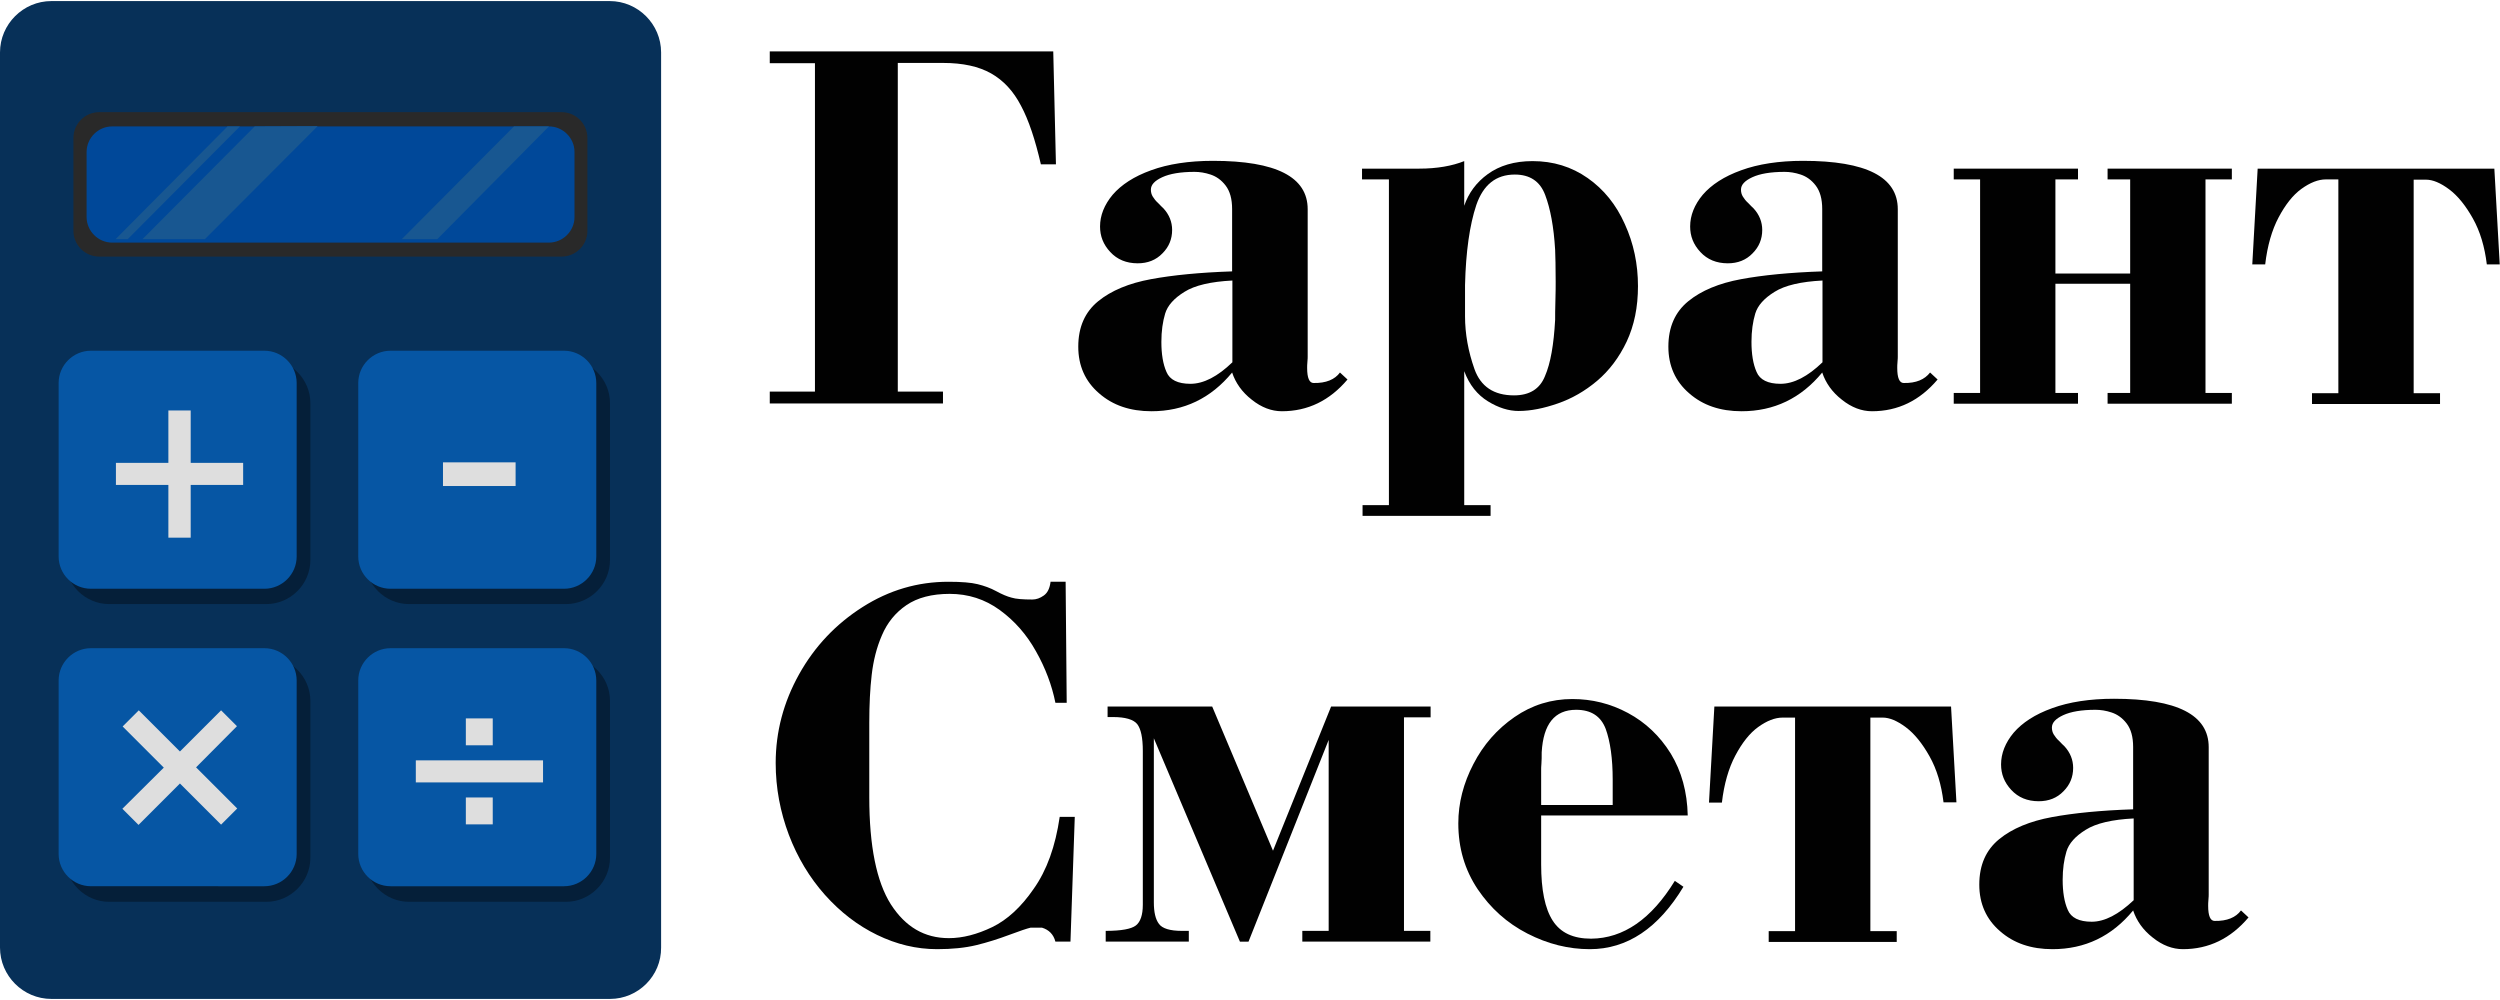 <?xml version="1.0" encoding="utf-8"?>
<!-- Generator: Adobe Illustrator 21.0.2, SVG Export Plug-In . SVG Version: 6.00 Build 0)  -->
<svg version="1.1" xmlns="http://www.w3.org/2000/svg" xmlns:xlink="http://www.w3.org/1999/xlink" x="0px" y="0px" width="125" height="50"
	 viewBox="0 0 929.5 371" style="enable-background:new 0 0 929.5 371;" xml:space="preserve">
<style type="text/css">
	.st0{fill-rule:evenodd;clip-rule:evenodd;fill:#073058;}
	.st1{fill-rule:evenodd;clip-rule:evenodd;fill:#051F39;}
	.st2{fill-rule:evenodd;clip-rule:evenodd;fill:#0656A4;}
	.st3{fill:#DEDEDE;}
	.st4{fill:#010101;}
	.st5{fill-rule:evenodd;clip-rule:evenodd;fill:#292929;}
	.st6{fill-rule:evenodd;clip-rule:evenodd;fill:#004899;}
	.st7{fill-rule:evenodd;clip-rule:evenodd;fill:#185791;}
</style>
<g id="Слой_15">
	<path class="st0" d="M226.8,371H19.1C8.6,371,0,362.4,0,351.9V19.1C0,8.6,8.6,0,19.1,0h207.6c10.5,0,19.1,8.6,19.1,19.1v332.8
		C245.9,362.4,237.3,371,226.8,371z"/>
</g>
<g id="Слой_18">
	<path class="st1" d="M40.6,133.1H99c9,0,16.4,7.4,16.4,16.4v58.3c0,9-7.4,16.4-16.4,16.4H40.6c-9,0-16.4-7.4-16.4-16.4v-58.3
		C24.3,140.5,31.6,133.1,40.6,133.1z"/>
	<path class="st2" d="M33.8,130h64.5c6.6,0,12,5.4,12,12v64.5c0,6.6-5.4,12-12,12H33.8c-6.6,0-12-5.4-12-12V142
		C21.8,135.4,27.2,130,33.8,130z"/>
	<path class="st1" d="M152.1,133.1h58.3c9,0,16.4,7.4,16.4,16.4v58.3c0,9-7.4,16.4-16.4,16.4h-58.3c-9,0-16.4-7.4-16.4-16.4v-58.3
		C135.7,140.5,143.1,133.1,152.1,133.1z"/>
	<path class="st2" d="M145.2,130h64.5c6.6,0,12,5.4,12,12v64.5c0,6.6-5.4,12-12,12h-64.5c-6.6,0-12-5.4-12-12V142
		C133.2,135.4,138.6,130,145.2,130z"/>
	<path class="st1" d="M40.6,243.8H99c9,0,16.4,7.4,16.4,16.4v58.3c0,9-7.4,16.4-16.4,16.4H40.6c-9,0-16.4-7.4-16.4-16.4v-58.3
		C24.3,251.1,31.6,243.8,40.6,243.8z"/>
	<path class="st2" d="M33.8,240.6h64.5c6.6,0,12,5.4,12,12v64.5c0,6.6-5.4,12-12,12H33.8c-6.6,0-12-5.4-12-12v-64.5
		C21.8,246,27.2,240.6,33.8,240.6z"/>
	<path class="st1" d="M152.1,243.8h58.3c9,0,16.4,7.4,16.4,16.4v58.3c0,9-7.4,16.4-16.4,16.4h-58.3c-9,0-16.4-7.4-16.4-16.4v-58.3
		C135.7,251.1,143.1,243.8,152.1,243.8z"/>
	<path class="st2" d="M145.2,240.6h64.5c6.6,0,12,5.4,12,12v64.5c0,6.6-5.4,12-12,12h-64.5c-6.6,0-12-5.4-12-12v-64.5
		C133.2,246,138.6,240.6,145.2,240.6z"/>
</g>
<g id="_x2D_">
	<g>
		<path class="st3" d="M164.7,180.3v-8.8h27v8.8H164.7z"/>
	</g>
</g>
<g id="_xD7_">
	<g>
		<path class="st3" d="M45.5,300.3L60.9,285l-15.3-15.3l6-6L66.9,279l15.3-15.3l5.9,5.9l-15.2,15.3l15.3,15.3l-6,6l-15.3-15.3
			l-15.4,15.4L45.5,300.3z"/>
	</g>
</g>
<g id="_xF7_">
	<g>
		<path class="st3" d="M201.9,290.5h-47.3v-8.2h47.3V290.5z M173.2,276.7v-10h10v10H173.2z M173.2,306.1v-10h10v10H173.2z"/>
	</g>
</g>
<g id="_x2B_">
	<g>
		<path class="st3" d="M62.6,199.5v-19.6H43.1v-8.2h19.5v-19.5h8.3v19.5h19.5v8.2H70.9v19.6H62.6z"/>
	</g>
</g>
<g id="Гарант_x0D_Смета">
	<g>
		<path class="st4" d="M392.6,60.7H387c-2.1-9.1-4.5-16.4-7.4-21.8c-2.8-5.4-6.5-9.4-11.1-12c-4.6-2.6-10.5-3.9-17.9-3.9h-16.8
			v122.2h16.8v4.4h-64.4v-4.4H303V23.1h-16.8v-4.4h105.4L392.6,60.7z"/>
		<path class="st4" d="M498.2,138.1l2.8,2.6c-6.6,7.8-14.7,11.8-24.4,11.8c-3.8,0-7.6-1.4-11.2-4.3c-3.6-2.8-6-6.2-7.3-10.1
			c-7.9,9.6-17.9,14.4-30,14.4c-7.9,0-14.4-2.2-19.5-6.7c-5.1-4.4-7.7-10.2-7.7-17.3c0-7.3,2.5-12.9,7.4-16.9
			c4.9-4,11.5-6.7,19.6-8.2c8.1-1.5,18.2-2.5,30.2-2.9V77.3c0-3.7-0.8-6.6-2.4-8.7c-1.6-2.1-3.5-3.4-5.6-4.1c-2.1-0.7-4.1-1-6-1
			c-5.2,0-9.2,0.7-12,2c-2.8,1.3-4.2,2.8-4.2,4.6c0,0.9,0.2,1.8,0.7,2.6c0.5,0.8,1.1,1.6,2,2.4c0.8,0.9,1.5,1.5,2,2
			c2.1,2.3,3.2,5,3.2,8c0,3.4-1.2,6.3-3.6,8.7c-2.4,2.5-5.5,3.7-9.2,3.7c-4.2,0-7.6-1.4-10.2-4.2c-2.6-2.8-3.8-5.9-3.8-9.5
			c0-4.1,1.6-8.1,4.7-11.8c3.2-3.7,7.9-6.8,14.3-9.1c6.3-2.3,14-3.5,23-3.5c23.5,0,35.2,6,35.2,18v54.8c0,0.3,0,0.9-0.1,1.9
			c-0.1,1-0.1,1.8-0.1,2.3c0,3.7,0.8,5.6,2.4,5.6C493,142.1,496.3,140.7,498.2,138.1z M458.2,134.3v-30.4c-8,0.4-14,1.8-17.8,4.2
			c-3.9,2.4-6.3,5.1-7.2,8.1c-0.9,3-1.4,6.5-1.4,10.5c0,4.5,0.6,8.3,1.9,11.2c1.2,2.9,4.2,4.4,8.9,4.4
			C447.5,142.3,452.7,139.6,458.2,134.3z"/>
		<path class="st4" d="M544.4,59.5v16.6c1.6-4.7,4.5-8.7,8.8-11.8s9.8-4.8,16.6-4.8c7.7,0,14.5,2.1,20.5,6.3
			c6,4.2,10.6,9.9,13.8,17.1c3.3,7.2,4.9,14.9,4.9,23.1c0,7.8-1.4,14.6-4.2,20.6c-2.8,5.9-6.5,10.8-11,14.6
			c-4.5,3.8-9.4,6.6-14.6,8.4c-5.2,1.8-10,2.8-14.6,2.8c-3.7,0-7.5-1.2-11.4-3.6s-6.9-6.1-8.8-11.2v49.8h9.8v4h-47.6v-4h9.8V66.3
			h-10v-4h21.2C534.3,62.3,539.9,61.3,544.4,59.5z M578.2,118.5c0-1.6,0-4,0.1-7.1c0.1-3.1,0.1-5.5,0.1-7.1c0-5.3-0.1-9.3-0.2-11.8
			c-0.5-8.6-1.8-15.4-3.7-20.4c-1.9-5.1-5.7-7.6-11.3-7.6c-7,0-11.7,3.8-14.3,11.3c-2.5,7.5-3.9,17.4-4.2,29.8v11.6
			c0,6.5,1.2,13.1,3.5,19.6c2.3,6.5,7.2,9.8,14.7,9.8c5.8,0,9.6-2.4,11.5-7.1C576.5,134.7,577.7,127.7,578.2,118.5z"/>
		<path class="st4" d="M717.6,138.1l2.8,2.6c-6.6,7.8-14.7,11.8-24.4,11.8c-3.8,0-7.6-1.4-11.2-4.3c-3.6-2.8-6-6.2-7.3-10.1
			c-7.9,9.6-17.9,14.4-30,14.4c-7.9,0-14.4-2.2-19.5-6.7c-5.1-4.4-7.7-10.2-7.7-17.3c0-7.3,2.5-12.9,7.4-16.9
			c4.9-4,11.5-6.7,19.6-8.2c8.1-1.5,18.2-2.5,30.2-2.9V77.3c0-3.7-0.8-6.6-2.4-8.7c-1.6-2.1-3.5-3.4-5.6-4.1c-2.1-0.7-4.1-1-6-1
			c-5.2,0-9.2,0.7-12,2c-2.8,1.3-4.2,2.8-4.2,4.6c0,0.9,0.2,1.8,0.7,2.6c0.5,0.8,1.1,1.6,2,2.4c0.8,0.9,1.5,1.5,2,2
			c2.1,2.3,3.2,5,3.2,8c0,3.4-1.2,6.3-3.6,8.7c-2.4,2.5-5.5,3.7-9.2,3.7c-4.2,0-7.6-1.4-10.2-4.2c-2.6-2.8-3.8-5.9-3.8-9.5
			c0-4.1,1.6-8.1,4.7-11.8c3.2-3.7,7.9-6.8,14.3-9.1c6.3-2.3,14-3.5,23-3.5c23.5,0,35.2,6,35.2,18v54.8c0,0.3,0,0.9-0.1,1.9
			c-0.1,1-0.1,1.8-0.1,2.3c0,3.7,0.8,5.6,2.4,5.6C712.4,142.1,715.6,140.7,717.6,138.1z M677.6,134.3v-30.4c-8,0.4-14,1.8-17.8,4.2
			c-3.9,2.4-6.3,5.1-7.2,8.1c-0.9,3-1.4,6.5-1.4,10.5c0,4.5,0.6,8.3,1.9,11.2c1.2,2.9,4.2,4.4,8.9,4.4
			C666.9,142.3,672.1,139.6,677.6,134.3z"/>
		<path class="st4" d="M764.2,105.1v40.6h8.4v4h-46.2v-4h9.8V66.3h-9.8v-4h46.2v4h-8.4v35H792v-35h-8.4v-4h46.2v4H820v79.4h9.8v4
			h-46.2v-4h8.4v-40.6H764.2z"/>
		<path class="st4" d="M839.4,62.3h88l2,35.6h-4.8c-0.8-6.6-2.5-12.3-5.2-17.1c-2.7-4.8-5.6-8.4-8.8-10.8c-3.2-2.4-6.1-3.6-8.6-3.6
			h-4.6v79.4h9.8v4h-47.6v-4h9.8V66.3h-4.6c-2.9,0-5.9,1.2-9.1,3.5s-6,5.9-8.5,10.6s-4.2,10.6-5,17.5h-4.8L839.4,62.3z"/>
		<path class="st4" d="M394,303.3h5.6l-1.6,46.4h-5.6c-0.7-2.7-2.4-4.4-5-5.2h-4.2c-1.3,0.3-4,1.2-8,2.7c-4,1.5-8.1,2.8-12.2,3.8
			s-9,1.5-14.6,1.5c-7.7,0-15.1-1.8-22.3-5.3c-7.2-3.5-13.7-8.5-19.4-14.9c-5.7-6.4-10.2-13.9-13.4-22.3c-3.2-8.5-4.9-17.4-4.9-26.7
			c0-11.6,2.9-22.6,8.7-33c5.8-10.4,13.7-18.7,23.6-25c9.9-6.3,20.5-9.4,31.9-9.4c4.9,0,8.5,0.3,10.9,0.9c2.4,0.6,4.7,1.4,6.9,2.6
			c2.2,1.2,4.1,2,5.7,2.4c1.6,0.5,4.2,0.7,7.7,0.7c1.5,0,2.9-0.5,4.3-1.5c1.4-1,2.2-2.7,2.5-5.1h5.6l0.4,45h-4.2
			c-1.3-6.5-3.7-12.9-7.2-19.1c-3.5-6.3-8-11.4-13.5-15.4c-5.5-4-11.7-6-18.6-6c-6.6,0-12,1.4-16.1,4.2c-4.1,2.8-7.1,6.5-9.1,11.2
			c-2,4.6-3.2,9.5-3.8,14.7c-0.6,5.1-0.9,11.1-0.9,17.9v27.6c0,18.2,2.7,31.4,8,39.8c5.4,8.4,12.5,12.6,21.6,12.6
			c5.1,0,10.5-1.4,16.1-4.1c5.6-2.7,10.8-7.5,15.4-14.2C389.2,323.2,392.4,314.3,394,303.3z"/>
		<path class="st4" d="M411.8,266.3v-4h38.9l22.6,53.6l21.6-53.6h37v4H522v79.4h9.8v4h-47.6v-4h9.8v-71l-29.8,75H461l-32-75.6v61
			c0,3.6,0.6,6.3,1.9,8c1.2,1.7,4.1,2.6,8.5,2.6h2.6v4h-30.9v-4c5.8,0,9.5-0.7,11.2-2c1.7-1.3,2.6-3.9,2.6-7.7v-57.2
			c0-4.9-0.7-8.2-2.1-10c-1.4-1.7-4.4-2.6-9-2.6H411.8z"/>
		<path class="st4" d="M622.7,327.1l3.2,2.2c-9.3,15.4-20.9,23.2-34.8,23.2c-7.9,0-15.6-1.9-23.2-5.8s-13.7-9.4-18.5-16.5
			c-4.8-7.2-7.2-15.3-7.2-24.5c0-7.5,1.9-14.9,5.6-22c3.7-7.2,8.8-13,15.3-17.5c6.5-4.5,13.7-6.7,21.5-6.7c7.3,0,14.2,1.7,20.7,5.2
			s11.8,8.5,15.9,15.1c4,6.6,6.1,14.2,6.3,23H573v18.2c0,9.4,1.4,16.4,4.3,20.9c2.9,4.5,7.6,6.7,14.3,6.7
			C603.6,348.5,614,341.3,622.7,327.1z M573,298.9h26.6v-9.4c0-7.9-0.9-14.2-2.6-18.9c-1.8-4.7-5.4-7.1-11-7.1
			c-8,0-12.2,5.3-12.8,15.8c0,1.7,0,3.1-0.1,4.2c-0.1,1.1-0.1,1.9-0.1,2.3V298.9z"/>
		<path class="st4" d="M637.4,262.3h88l2,35.6h-4.8c-0.8-6.6-2.5-12.3-5.2-17.1c-2.7-4.8-5.6-8.4-8.8-10.8c-3.2-2.4-6.1-3.6-8.6-3.6
			h-4.6v79.4h9.8v4h-47.6v-4h9.8v-79.4h-4.6c-2.9,0-5.9,1.2-9.1,3.5s-6,5.9-8.5,10.6s-4.2,10.6-5,17.5h-4.8L637.4,262.3z"/>
		<path class="st4" d="M833.2,338.1l2.8,2.6c-6.6,7.8-14.7,11.8-24.4,11.8c-3.8,0-7.6-1.4-11.2-4.3c-3.6-2.8-6-6.2-7.3-10.1
			c-7.9,9.6-17.9,14.4-30,14.4c-7.9,0-14.4-2.2-19.5-6.7c-5.1-4.4-7.7-10.2-7.7-17.3c0-7.3,2.5-12.9,7.4-16.9
			c4.9-4,11.5-6.7,19.6-8.2c8.1-1.5,18.2-2.5,30.2-2.9v-23.2c0-3.7-0.8-6.6-2.4-8.7c-1.6-2.1-3.5-3.4-5.6-4.1c-2.1-0.7-4.1-1-6-1
			c-5.2,0-9.2,0.7-12,2c-2.8,1.3-4.2,2.8-4.2,4.6c0,0.9,0.2,1.8,0.7,2.6c0.5,0.8,1.1,1.6,2,2.4c0.8,0.9,1.5,1.5,2,2
			c2.1,2.3,3.2,5,3.2,8c0,3.4-1.2,6.3-3.6,8.7c-2.4,2.5-5.5,3.7-9.2,3.7c-4.2,0-7.6-1.4-10.2-4.2c-2.6-2.8-3.8-5.9-3.8-9.5
			c0-4.1,1.6-8.1,4.7-11.8c3.2-3.7,7.9-6.8,14.3-9.1c6.3-2.3,14-3.5,23-3.5c23.5,0,35.2,6,35.2,18v54.8c0,0.3,0,0.9-0.1,1.9
			c-0.1,1-0.1,1.8-0.1,2.3c0,3.7,0.8,5.6,2.4,5.6C828,342.1,831.3,340.7,833.2,338.1z M793.3,334.3v-30.4c-8,0.4-14,1.8-17.8,4.2
			c-3.9,2.4-6.3,5.1-7.2,8.1c-0.9,3-1.4,6.5-1.4,10.5c0,4.5,0.6,8.3,1.9,11.2c1.2,2.9,4.2,4.4,8.9,4.4
			C782.5,342.3,787.7,339.6,793.3,334.3z"/>
	</g>
</g>
<g id="Слой_14">
	<g>
		<path class="st5" d="M208.8,95H36.9c-5.3,0-9.6-4.3-9.6-9.6V50.9c0-5.3,4.3-9.6,9.6-9.6h171.9c5.3,0,9.6,4.3,9.6,9.6v34.6
			C218.4,90.7,214.1,95,208.8,95z"/>
	</g>
</g>
<g id="Слой_16">
	<path class="st6" d="M204.1,89.8H41.7c-5.2,0-9.5-4.3-9.5-9.5V56.1c0-5.2,4.3-9.5,9.5-9.5h53h109.4c5.2,0,9.5,4.3,9.5,9.5v24.2
		C213.6,85.5,209.3,89.8,204.1,89.8z"/>
</g>
<g id="Слой_17">
	<polygon class="st7" points="84.6,46.6 43,88.5 47.5,88.5 89.2,46.6 	"/>
	<polygon class="st7" points="94.7,46.6 53,88.5 76.2,88.5 118.1,46.5 	"/>
	<polygon class="st7" points="204.1,46.6 162.6,88.5 149.4,88.5 191.1,46.6 	"/>
</g>
</svg>
